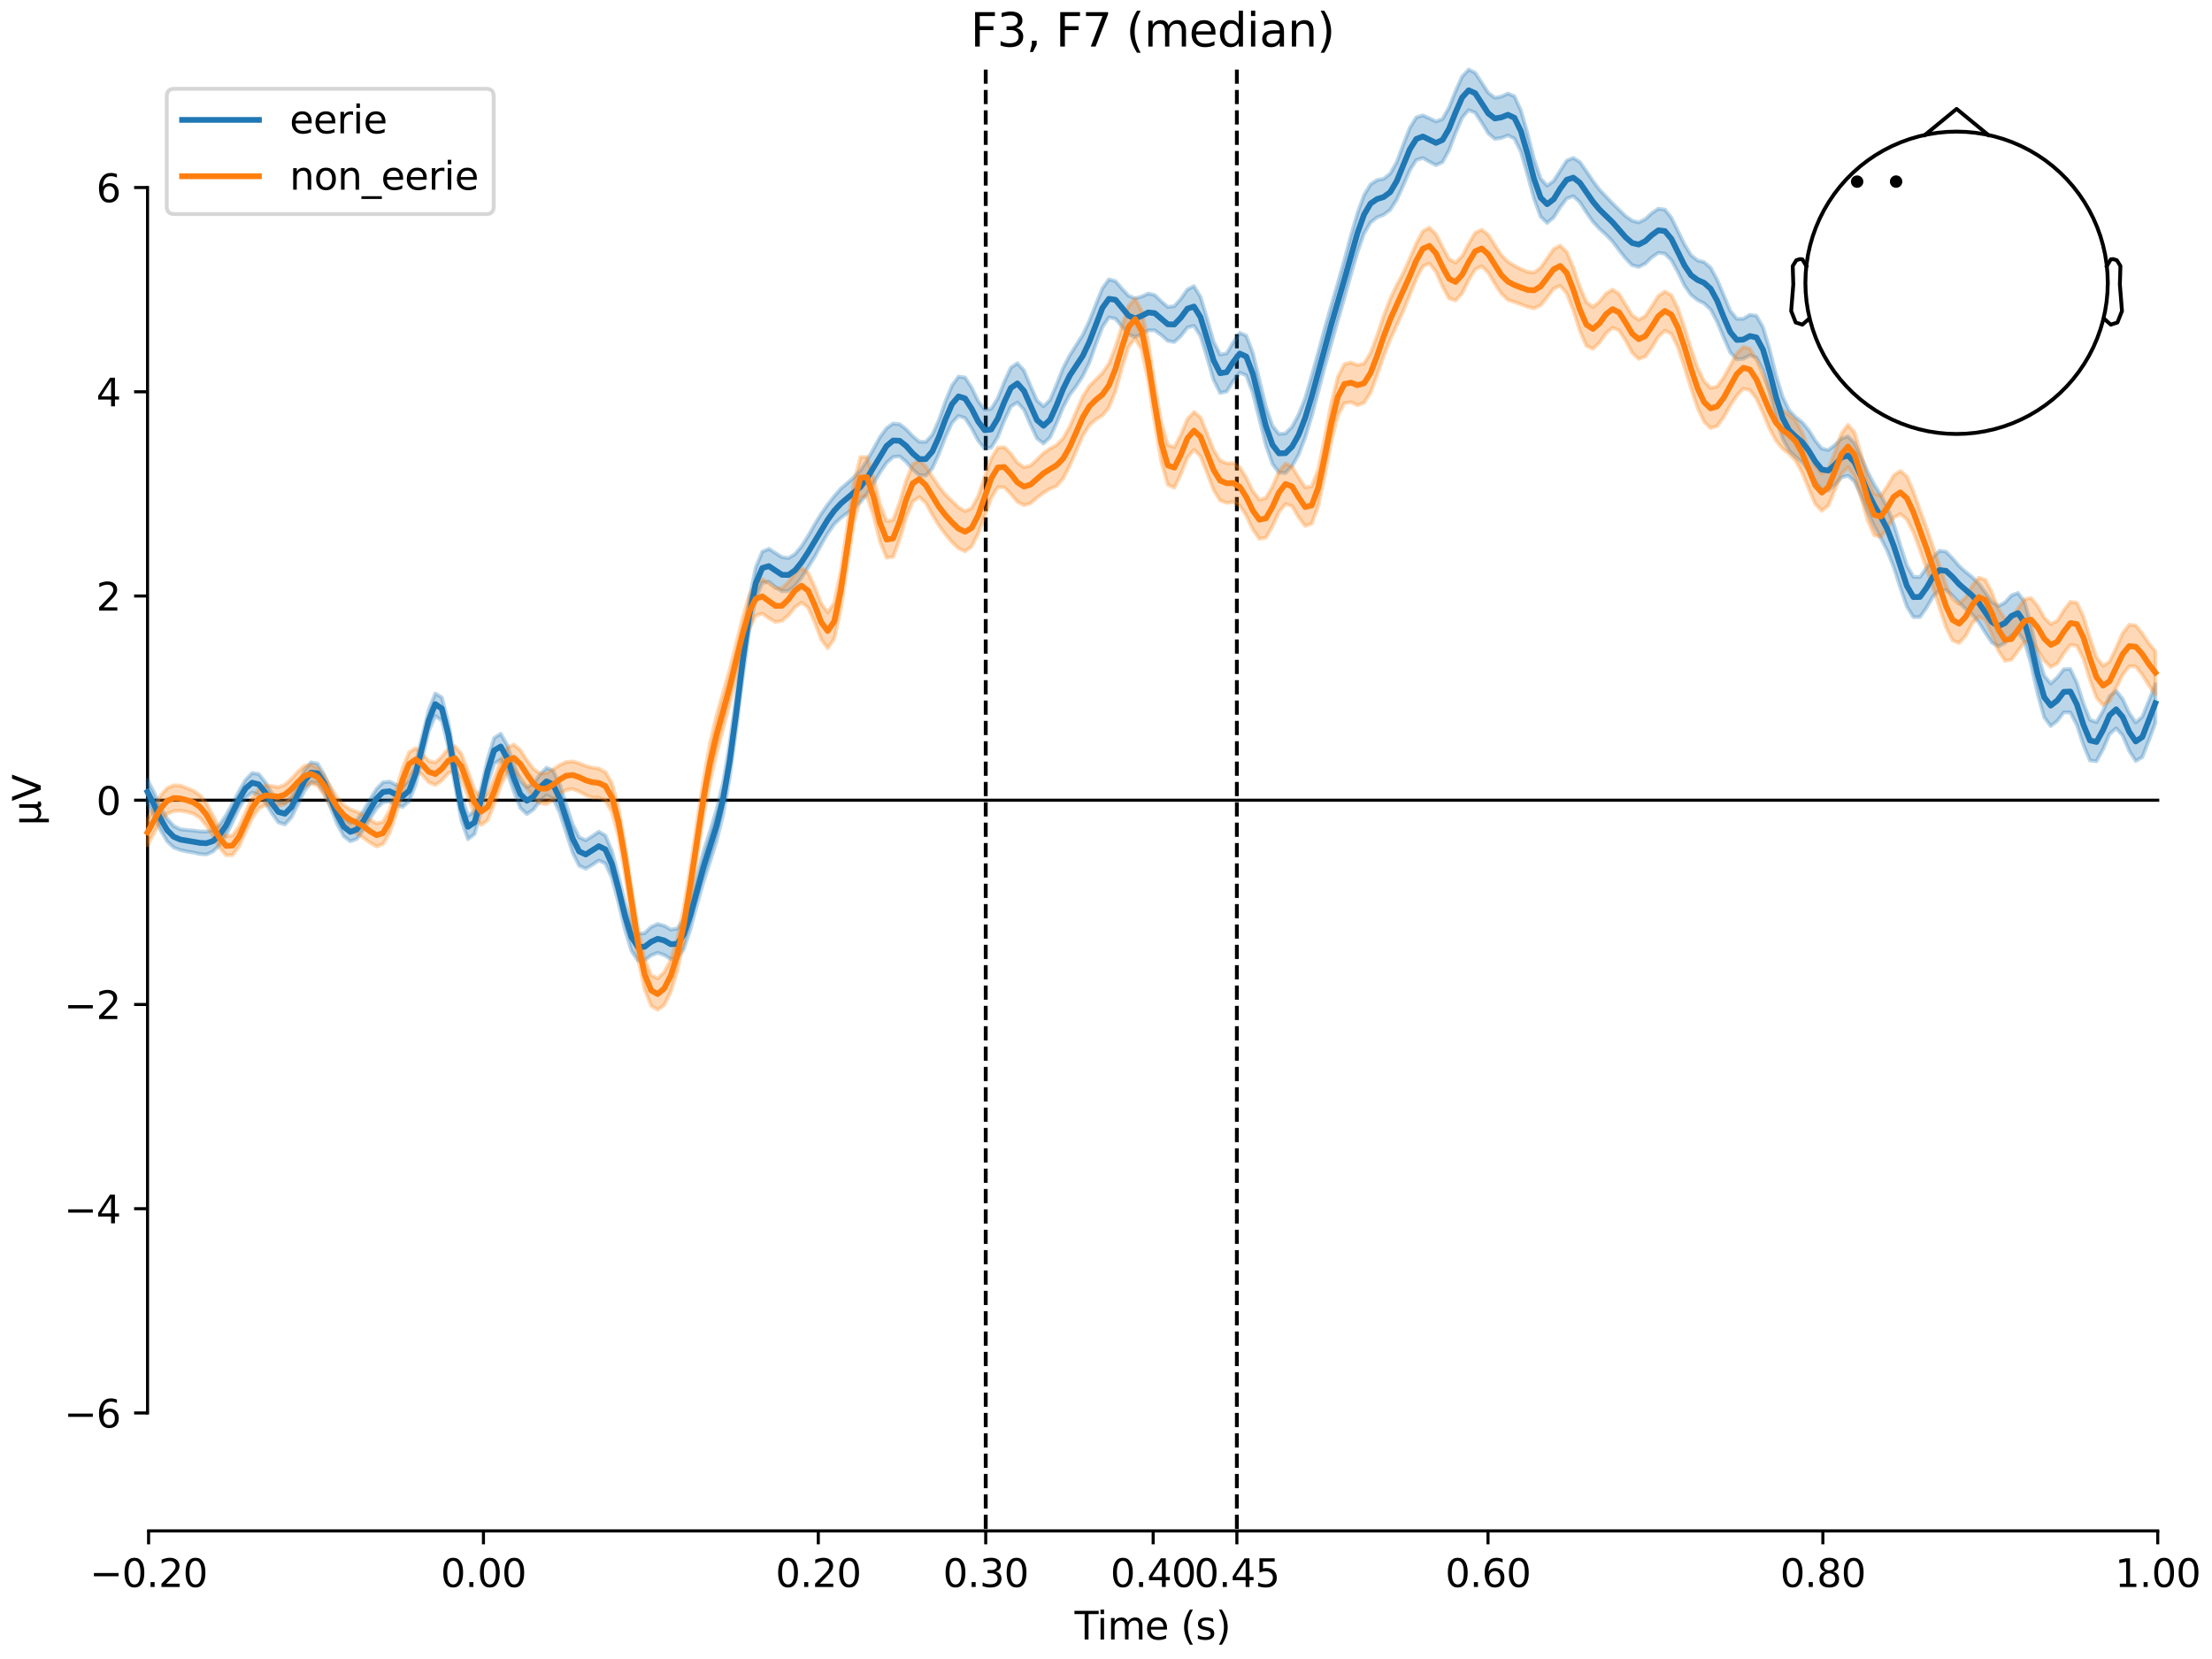 <?xml version="1.0" encoding="utf-8" standalone="no"?>
<!DOCTYPE svg PUBLIC "-//W3C//DTD SVG 1.1//EN"
  "http://www.w3.org/Graphics/SVG/1.1/DTD/svg11.dtd">
<svg xmlns:xlink="http://www.w3.org/1999/xlink" width="576pt" height="432pt" viewBox="0 0 576 432" xmlns="http://www.w3.org/2000/svg" version="1.1">
 <defs>
  <style type="text/css">*{stroke-linejoin: round; stroke-linecap: butt}</style>
 </defs>
 <g id="figure_1">
  <g id="patch_1">
   <path d="M 0 432 
L 576 432 
L 576 0 
L 0 0 
z
" style="fill: #ffffff"/>
  </g>
  <g id="axes_1">
   <g id="patch_2">
    <path d="M 38.421 398.644 
L 561.867 398.644 
L 561.867 18.118 
L 38.421 18.118 
L 38.421 398.644 
z
" style="fill: none; opacity: 0"/>
   </g>
   <g id="patch_3">
    <path d="M 38.421 367.932 
L 38.421 48.83 
" style="fill: none; stroke: #000000; stroke-width: 0.8; stroke-linejoin: miter; stroke-linecap: square"/>
   </g>
   <g id="LineCollection_1">
    <path d="M 256.682 18.118 
L 256.682 398.644 
" clip-path="url(#pdb878da758)" style="fill: none; stroke-dasharray: 3.7,1.6; stroke-dashoffset: 0; stroke: #000000"/>
    <path d="M 322.079 18.118 
L 322.079 398.644 
" clip-path="url(#pdb878da758)" style="fill: none; stroke-dasharray: 3.7,1.6; stroke-dashoffset: 0; stroke: #000000"/>
   </g>
   <g id="matplotlib.axis_1">
    <g id="xtick_1">
     <g id="line2d_1">
      <defs>
       <path id="m488c3c06a5" d="M 0 0 
L 0 3.5 
" style="stroke: #000000; stroke-width: 0.8"/>
      </defs>
      <g>
       <use xlink:href="#m488c3c06a5" x="38.693" y="398.644" style="stroke: #000000; stroke-width: 0.8"/>
      </g>
     </g>
     <g id="text_1">
      <!-- −0.20 -->
      <g transform="translate(23.37 413.242) scale(0.1 -0.1)">
       <defs>
        <path id="DejaVuSans-2212" d="M 678 2272 
L 4684 2272 
L 4684 1741 
L 678 1741 
L 678 2272 
z
" transform="scale(0.016)"/>
        <path id="DejaVuSans-30" d="M 2034 4250 
Q 1547 4250 1301 3770 
Q 1056 3291 1056 2328 
Q 1056 1369 1301 889 
Q 1547 409 2034 409 
Q 2525 409 2770 889 
Q 3016 1369 3016 2328 
Q 3016 3291 2770 3770 
Q 2525 4250 2034 4250 
z
M 2034 4750 
Q 2819 4750 3233 4129 
Q 3647 3509 3647 2328 
Q 3647 1150 3233 529 
Q 2819 -91 2034 -91 
Q 1250 -91 836 529 
Q 422 1150 422 2328 
Q 422 3509 836 4129 
Q 1250 4750 2034 4750 
z
" transform="scale(0.016)"/>
        <path id="DejaVuSans-2e" d="M 684 794 
L 1344 794 
L 1344 0 
L 684 0 
L 684 794 
z
" transform="scale(0.016)"/>
        <path id="DejaVuSans-32" d="M 1228 531 
L 3431 531 
L 3431 0 
L 469 0 
L 469 531 
Q 828 903 1448 1529 
Q 2069 2156 2228 2338 
Q 2531 2678 2651 2914 
Q 2772 3150 2772 3378 
Q 2772 3750 2511 3984 
Q 2250 4219 1831 4219 
Q 1534 4219 1204 4116 
Q 875 4013 500 3803 
L 500 4441 
Q 881 4594 1212 4672 
Q 1544 4750 1819 4750 
Q 2544 4750 2975 4387 
Q 3406 4025 3406 3419 
Q 3406 3131 3298 2873 
Q 3191 2616 2906 2266 
Q 2828 2175 2409 1742 
Q 1991 1309 1228 531 
z
" transform="scale(0.016)"/>
       </defs>
       <use xlink:href="#DejaVuSans-2212"/>
       <use xlink:href="#DejaVuSans-30" transform="translate(83.789 0)"/>
       <use xlink:href="#DejaVuSans-2e" transform="translate(147.412 0)"/>
       <use xlink:href="#DejaVuSans-32" transform="translate(179.199 0)"/>
       <use xlink:href="#DejaVuSans-30" transform="translate(242.822 0)"/>
      </g>
     </g>
    </g>
    <g id="xtick_2">
     <g id="line2d_2">
      <g>
       <use xlink:href="#m488c3c06a5" x="125.889" y="398.644" style="stroke: #000000; stroke-width: 0.8"/>
      </g>
     </g>
     <g id="text_2">
      <!-- 0.00 -->
      <g transform="translate(114.756 413.242) scale(0.1 -0.1)">
       <use xlink:href="#DejaVuSans-30"/>
       <use xlink:href="#DejaVuSans-2e" transform="translate(63.623 0)"/>
       <use xlink:href="#DejaVuSans-30" transform="translate(95.41 0)"/>
       <use xlink:href="#DejaVuSans-30" transform="translate(159.033 0)"/>
      </g>
     </g>
    </g>
    <g id="xtick_3">
     <g id="line2d_3">
      <g>
       <use xlink:href="#m488c3c06a5" x="213.084" y="398.644" style="stroke: #000000; stroke-width: 0.8"/>
      </g>
     </g>
     <g id="text_3">
      <!-- 0.20 -->
      <g transform="translate(201.952 413.242) scale(0.1 -0.1)">
       <use xlink:href="#DejaVuSans-30"/>
       <use xlink:href="#DejaVuSans-2e" transform="translate(63.623 0)"/>
       <use xlink:href="#DejaVuSans-32" transform="translate(95.41 0)"/>
       <use xlink:href="#DejaVuSans-30" transform="translate(159.033 0)"/>
      </g>
     </g>
    </g>
    <g id="xtick_4">
     <g id="line2d_4">
      <g>
       <use xlink:href="#m488c3c06a5" x="256.682" y="398.644" style="stroke: #000000; stroke-width: 0.8"/>
      </g>
     </g>
     <g id="text_4">
      <!-- 0.30 -->
      <g transform="translate(245.549 413.242) scale(0.1 -0.1)">
       <defs>
        <path id="DejaVuSans-33" d="M 2597 2516 
Q 3050 2419 3304 2112 
Q 3559 1806 3559 1356 
Q 3559 666 3084 287 
Q 2609 -91 1734 -91 
Q 1441 -91 1130 -33 
Q 819 25 488 141 
L 488 750 
Q 750 597 1062 519 
Q 1375 441 1716 441 
Q 2309 441 2620 675 
Q 2931 909 2931 1356 
Q 2931 1769 2642 2001 
Q 2353 2234 1838 2234 
L 1294 2234 
L 1294 2753 
L 1863 2753 
Q 2328 2753 2575 2939 
Q 2822 3125 2822 3475 
Q 2822 3834 2567 4026 
Q 2313 4219 1838 4219 
Q 1578 4219 1281 4162 
Q 984 4106 628 3988 
L 628 4550 
Q 988 4650 1302 4700 
Q 1616 4750 1894 4750 
Q 2613 4750 3031 4423 
Q 3450 4097 3450 3541 
Q 3450 3153 3228 2886 
Q 3006 2619 2597 2516 
z
" transform="scale(0.016)"/>
       </defs>
       <use xlink:href="#DejaVuSans-30"/>
       <use xlink:href="#DejaVuSans-2e" transform="translate(63.623 0)"/>
       <use xlink:href="#DejaVuSans-33" transform="translate(95.41 0)"/>
       <use xlink:href="#DejaVuSans-30" transform="translate(159.033 0)"/>
      </g>
     </g>
    </g>
    <g id="xtick_5">
     <g id="line2d_5">
      <g>
       <use xlink:href="#m488c3c06a5" x="300.28" y="398.644" style="stroke: #000000; stroke-width: 0.8"/>
      </g>
     </g>
     <g id="text_5">
      <!-- 0.40 -->
      <g transform="translate(289.147 413.242) scale(0.1 -0.1)">
       <defs>
        <path id="DejaVuSans-34" d="M 2419 4116 
L 825 1625 
L 2419 1625 
L 2419 4116 
z
M 2253 4666 
L 3047 4666 
L 3047 1625 
L 3713 1625 
L 3713 1100 
L 3047 1100 
L 3047 0 
L 2419 0 
L 2419 1100 
L 313 1100 
L 313 1709 
L 2253 4666 
z
" transform="scale(0.016)"/>
       </defs>
       <use xlink:href="#DejaVuSans-30"/>
       <use xlink:href="#DejaVuSans-2e" transform="translate(63.623 0)"/>
       <use xlink:href="#DejaVuSans-34" transform="translate(95.41 0)"/>
       <use xlink:href="#DejaVuSans-30" transform="translate(159.033 0)"/>
      </g>
     </g>
    </g>
    <g id="xtick_6">
     <g id="line2d_6">
      <g>
       <use xlink:href="#m488c3c06a5" x="322.079" y="398.644" style="stroke: #000000; stroke-width: 0.8"/>
      </g>
     </g>
     <g id="text_6">
      <!-- 0.45 -->
      <g transform="translate(310.946 413.242) scale(0.1 -0.1)">
       <defs>
        <path id="DejaVuSans-35" d="M 691 4666 
L 3169 4666 
L 3169 4134 
L 1269 4134 
L 1269 2991 
Q 1406 3038 1543 3061 
Q 1681 3084 1819 3084 
Q 2600 3084 3056 2656 
Q 3513 2228 3513 1497 
Q 3513 744 3044 326 
Q 2575 -91 1722 -91 
Q 1428 -91 1123 -41 
Q 819 9 494 109 
L 494 744 
Q 775 591 1075 516 
Q 1375 441 1709 441 
Q 2250 441 2565 725 
Q 2881 1009 2881 1497 
Q 2881 1984 2565 2268 
Q 2250 2553 1709 2553 
Q 1456 2553 1204 2497 
Q 953 2441 691 2322 
L 691 4666 
z
" transform="scale(0.016)"/>
       </defs>
       <use xlink:href="#DejaVuSans-30"/>
       <use xlink:href="#DejaVuSans-2e" transform="translate(63.623 0)"/>
       <use xlink:href="#DejaVuSans-34" transform="translate(95.41 0)"/>
       <use xlink:href="#DejaVuSans-35" transform="translate(159.033 0)"/>
      </g>
     </g>
    </g>
    <g id="xtick_7">
     <g id="line2d_7">
      <g>
       <use xlink:href="#m488c3c06a5" x="387.476" y="398.644" style="stroke: #000000; stroke-width: 0.8"/>
      </g>
     </g>
     <g id="text_7">
      <!-- 0.60 -->
      <g transform="translate(376.343 413.242) scale(0.1 -0.1)">
       <defs>
        <path id="DejaVuSans-36" d="M 2113 2584 
Q 1688 2584 1439 2293 
Q 1191 2003 1191 1497 
Q 1191 994 1439 701 
Q 1688 409 2113 409 
Q 2538 409 2786 701 
Q 3034 994 3034 1497 
Q 3034 2003 2786 2293 
Q 2538 2584 2113 2584 
z
M 3366 4563 
L 3366 3988 
Q 3128 4100 2886 4159 
Q 2644 4219 2406 4219 
Q 1781 4219 1451 3797 
Q 1122 3375 1075 2522 
Q 1259 2794 1537 2939 
Q 1816 3084 2150 3084 
Q 2853 3084 3261 2657 
Q 3669 2231 3669 1497 
Q 3669 778 3244 343 
Q 2819 -91 2113 -91 
Q 1303 -91 875 529 
Q 447 1150 447 2328 
Q 447 3434 972 4092 
Q 1497 4750 2381 4750 
Q 2619 4750 2861 4703 
Q 3103 4656 3366 4563 
z
" transform="scale(0.016)"/>
       </defs>
       <use xlink:href="#DejaVuSans-30"/>
       <use xlink:href="#DejaVuSans-2e" transform="translate(63.623 0)"/>
       <use xlink:href="#DejaVuSans-36" transform="translate(95.41 0)"/>
       <use xlink:href="#DejaVuSans-30" transform="translate(159.033 0)"/>
      </g>
     </g>
    </g>
    <g id="xtick_8">
     <g id="line2d_8">
      <g>
       <use xlink:href="#m488c3c06a5" x="474.671" y="398.644" style="stroke: #000000; stroke-width: 0.8"/>
      </g>
     </g>
     <g id="text_8">
      <!-- 0.80 -->
      <g transform="translate(463.538 413.242) scale(0.1 -0.1)">
       <defs>
        <path id="DejaVuSans-38" d="M 2034 2216 
Q 1584 2216 1326 1975 
Q 1069 1734 1069 1313 
Q 1069 891 1326 650 
Q 1584 409 2034 409 
Q 2484 409 2743 651 
Q 3003 894 3003 1313 
Q 3003 1734 2745 1975 
Q 2488 2216 2034 2216 
z
M 1403 2484 
Q 997 2584 770 2862 
Q 544 3141 544 3541 
Q 544 4100 942 4425 
Q 1341 4750 2034 4750 
Q 2731 4750 3128 4425 
Q 3525 4100 3525 3541 
Q 3525 3141 3298 2862 
Q 3072 2584 2669 2484 
Q 3125 2378 3379 2068 
Q 3634 1759 3634 1313 
Q 3634 634 3220 271 
Q 2806 -91 2034 -91 
Q 1263 -91 848 271 
Q 434 634 434 1313 
Q 434 1759 690 2068 
Q 947 2378 1403 2484 
z
M 1172 3481 
Q 1172 3119 1398 2916 
Q 1625 2713 2034 2713 
Q 2441 2713 2670 2916 
Q 2900 3119 2900 3481 
Q 2900 3844 2670 4047 
Q 2441 4250 2034 4250 
Q 1625 4250 1398 4047 
Q 1172 3844 1172 3481 
z
" transform="scale(0.016)"/>
       </defs>
       <use xlink:href="#DejaVuSans-30"/>
       <use xlink:href="#DejaVuSans-2e" transform="translate(63.623 0)"/>
       <use xlink:href="#DejaVuSans-38" transform="translate(95.41 0)"/>
       <use xlink:href="#DejaVuSans-30" transform="translate(159.033 0)"/>
      </g>
     </g>
    </g>
    <g id="xtick_9">
     <g id="line2d_9">
      <g>
       <use xlink:href="#m488c3c06a5" x="561.867" y="398.644" style="stroke: #000000; stroke-width: 0.8"/>
      </g>
     </g>
     <g id="text_9">
      <!-- 1.00 -->
      <g transform="translate(550.734 413.242) scale(0.1 -0.1)">
       <defs>
        <path id="DejaVuSans-31" d="M 794 531 
L 1825 531 
L 1825 4091 
L 703 3866 
L 703 4441 
L 1819 4666 
L 2450 4666 
L 2450 531 
L 3481 531 
L 3481 0 
L 794 0 
L 794 531 
z
" transform="scale(0.016)"/>
       </defs>
       <use xlink:href="#DejaVuSans-31"/>
       <use xlink:href="#DejaVuSans-2e" transform="translate(63.623 0)"/>
       <use xlink:href="#DejaVuSans-30" transform="translate(95.41 0)"/>
       <use xlink:href="#DejaVuSans-30" transform="translate(159.033 0)"/>
      </g>
     </g>
    </g>
    <g id="text_10">
     <!-- Time (s) -->
     <g transform="translate(279.815 426.92) scale(0.1 -0.1)">
      <defs>
       <path id="DejaVuSans-54" d="M -19 4666 
L 3928 4666 
L 3928 4134 
L 2272 4134 
L 2272 0 
L 1638 0 
L 1638 4134 
L -19 4134 
L -19 4666 
z
" transform="scale(0.016)"/>
       <path id="DejaVuSans-69" d="M 603 3500 
L 1178 3500 
L 1178 0 
L 603 0 
L 603 3500 
z
M 603 4863 
L 1178 4863 
L 1178 4134 
L 603 4134 
L 603 4863 
z
" transform="scale(0.016)"/>
       <path id="DejaVuSans-6d" d="M 3328 2828 
Q 3544 3216 3844 3400 
Q 4144 3584 4550 3584 
Q 5097 3584 5394 3201 
Q 5691 2819 5691 2113 
L 5691 0 
L 5113 0 
L 5113 2094 
Q 5113 2597 4934 2840 
Q 4756 3084 4391 3084 
Q 3944 3084 3684 2787 
Q 3425 2491 3425 1978 
L 3425 0 
L 2847 0 
L 2847 2094 
Q 2847 2600 2669 2842 
Q 2491 3084 2119 3084 
Q 1678 3084 1418 2786 
Q 1159 2488 1159 1978 
L 1159 0 
L 581 0 
L 581 3500 
L 1159 3500 
L 1159 2956 
Q 1356 3278 1631 3431 
Q 1906 3584 2284 3584 
Q 2666 3584 2933 3390 
Q 3200 3197 3328 2828 
z
" transform="scale(0.016)"/>
       <path id="DejaVuSans-65" d="M 3597 1894 
L 3597 1613 
L 953 1613 
Q 991 1019 1311 708 
Q 1631 397 2203 397 
Q 2534 397 2845 478 
Q 3156 559 3463 722 
L 3463 178 
Q 3153 47 2828 -22 
Q 2503 -91 2169 -91 
Q 1331 -91 842 396 
Q 353 884 353 1716 
Q 353 2575 817 3079 
Q 1281 3584 2069 3584 
Q 2775 3584 3186 3129 
Q 3597 2675 3597 1894 
z
M 3022 2063 
Q 3016 2534 2758 2815 
Q 2500 3097 2075 3097 
Q 1594 3097 1305 2825 
Q 1016 2553 972 2059 
L 3022 2063 
z
" transform="scale(0.016)"/>
       <path id="DejaVuSans-20" transform="scale(0.016)"/>
       <path id="DejaVuSans-28" d="M 1984 4856 
Q 1566 4138 1362 3434 
Q 1159 2731 1159 2009 
Q 1159 1288 1364 580 
Q 1569 -128 1984 -844 
L 1484 -844 
Q 1016 -109 783 600 
Q 550 1309 550 2009 
Q 550 2706 781 3412 
Q 1013 4119 1484 4856 
L 1984 4856 
z
" transform="scale(0.016)"/>
       <path id="DejaVuSans-73" d="M 2834 3397 
L 2834 2853 
Q 2591 2978 2328 3040 
Q 2066 3103 1784 3103 
Q 1356 3103 1142 2972 
Q 928 2841 928 2578 
Q 928 2378 1081 2264 
Q 1234 2150 1697 2047 
L 1894 2003 
Q 2506 1872 2764 1633 
Q 3022 1394 3022 966 
Q 3022 478 2636 193 
Q 2250 -91 1575 -91 
Q 1294 -91 989 -36 
Q 684 19 347 128 
L 347 722 
Q 666 556 975 473 
Q 1284 391 1588 391 
Q 1994 391 2212 530 
Q 2431 669 2431 922 
Q 2431 1156 2273 1281 
Q 2116 1406 1581 1522 
L 1381 1569 
Q 847 1681 609 1914 
Q 372 2147 372 2553 
Q 372 3047 722 3315 
Q 1072 3584 1716 3584 
Q 2034 3584 2315 3537 
Q 2597 3491 2834 3397 
z
" transform="scale(0.016)"/>
       <path id="DejaVuSans-29" d="M 513 4856 
L 1013 4856 
Q 1481 4119 1714 3412 
Q 1947 2706 1947 2009 
Q 1947 1309 1714 600 
Q 1481 -109 1013 -844 
L 513 -844 
Q 928 -128 1133 580 
Q 1338 1288 1338 2009 
Q 1338 2731 1133 3434 
Q 928 4138 513 4856 
z
" transform="scale(0.016)"/>
      </defs>
      <use xlink:href="#DejaVuSans-54"/>
      <use xlink:href="#DejaVuSans-69" transform="translate(57.959 0)"/>
      <use xlink:href="#DejaVuSans-6d" transform="translate(85.742 0)"/>
      <use xlink:href="#DejaVuSans-65" transform="translate(183.154 0)"/>
      <use xlink:href="#DejaVuSans-20" transform="translate(244.678 0)"/>
      <use xlink:href="#DejaVuSans-28" transform="translate(276.465 0)"/>
      <use xlink:href="#DejaVuSans-73" transform="translate(315.479 0)"/>
      <use xlink:href="#DejaVuSans-29" transform="translate(367.578 0)"/>
     </g>
    </g>
   </g>
   <g id="matplotlib.axis_2">
    <g id="ytick_1">
     <g id="line2d_10">
      <defs>
       <path id="meb2514e1cb" d="M 0 0 
L -3.5 0 
" style="stroke: #000000; stroke-width: 0.8"/>
      </defs>
      <g>
       <use xlink:href="#meb2514e1cb" x="38.421" y="367.932" style="stroke: #000000; stroke-width: 0.8"/>
      </g>
     </g>
     <g id="text_11">
      <!-- −6 -->
      <g transform="translate(16.678 371.731) scale(0.1 -0.1)">
       <use xlink:href="#DejaVuSans-2212"/>
       <use xlink:href="#DejaVuSans-36" transform="translate(83.789 0)"/>
      </g>
     </g>
    </g>
    <g id="ytick_2">
     <g id="line2d_11">
      <g>
       <use xlink:href="#meb2514e1cb" x="38.421" y="314.748" style="stroke: #000000; stroke-width: 0.8"/>
      </g>
     </g>
     <g id="text_12">
      <!-- −4 -->
      <g transform="translate(16.678 318.548) scale(0.1 -0.1)">
       <use xlink:href="#DejaVuSans-2212"/>
       <use xlink:href="#DejaVuSans-34" transform="translate(83.789 0)"/>
      </g>
     </g>
    </g>
    <g id="ytick_3">
     <g id="line2d_12">
      <g>
       <use xlink:href="#meb2514e1cb" x="38.421" y="261.565" style="stroke: #000000; stroke-width: 0.8"/>
      </g>
     </g>
     <g id="text_13">
      <!-- −2 -->
      <g transform="translate(16.678 265.364) scale(0.1 -0.1)">
       <use xlink:href="#DejaVuSans-2212"/>
       <use xlink:href="#DejaVuSans-32" transform="translate(83.789 0)"/>
      </g>
     </g>
    </g>
    <g id="ytick_4">
     <g id="line2d_13">
      <g>
       <use xlink:href="#meb2514e1cb" x="38.421" y="208.381" style="stroke: #000000; stroke-width: 0.8"/>
      </g>
     </g>
     <g id="text_14">
      <!-- 0 -->
      <g transform="translate(25.058 212.18) scale(0.1 -0.1)">
       <use xlink:href="#DejaVuSans-30"/>
      </g>
     </g>
    </g>
    <g id="ytick_5">
     <g id="line2d_14">
      <g>
       <use xlink:href="#meb2514e1cb" x="38.421" y="155.197" style="stroke: #000000; stroke-width: 0.8"/>
      </g>
     </g>
     <g id="text_15">
      <!-- 2 -->
      <g transform="translate(25.058 158.996) scale(0.1 -0.1)">
       <use xlink:href="#DejaVuSans-32"/>
      </g>
     </g>
    </g>
    <g id="ytick_6">
     <g id="line2d_15">
      <g>
       <use xlink:href="#meb2514e1cb" x="38.421" y="102.014" style="stroke: #000000; stroke-width: 0.8"/>
      </g>
     </g>
     <g id="text_16">
      <!-- 4 -->
      <g transform="translate(25.058 105.813) scale(0.1 -0.1)">
       <use xlink:href="#DejaVuSans-34"/>
      </g>
     </g>
    </g>
    <g id="ytick_7">
     <g id="line2d_16">
      <g>
       <use xlink:href="#meb2514e1cb" x="38.421" y="48.83" style="stroke: #000000; stroke-width: 0.8"/>
      </g>
     </g>
     <g id="text_17">
      <!-- 6 -->
      <g transform="translate(25.058 52.629) scale(0.1 -0.1)">
       <use xlink:href="#DejaVuSans-36"/>
      </g>
     </g>
    </g>
    <g id="text_18">
     <!-- µV -->
     <g transform="translate(10.599 214.982) rotate(-90) scale(0.1 -0.1)">
      <defs>
       <path id="DejaVuSans-b5" d="M 544 -1331 
L 544 3500 
L 1119 3500 
L 1119 1325 
Q 1119 872 1334 640 
Q 1550 409 1972 409 
Q 2434 409 2667 671 
Q 2900 934 2900 1459 
L 2900 3500 
L 3475 3500 
L 3475 806 
Q 3475 619 3529 530 
Q 3584 441 3700 441 
Q 3728 441 3778 458 
Q 3828 475 3916 513 
L 3916 50 
Q 3788 -22 3673 -56 
Q 3559 -91 3450 -91 
Q 3234 -91 3106 31 
Q 2978 153 2931 403 
Q 2775 156 2548 32 
Q 2322 -91 2016 -91 
Q 1697 -91 1473 31 
Q 1250 153 1119 397 
L 1119 -1331 
L 544 -1331 
z
" transform="scale(0.016)"/>
       <path id="DejaVuSans-56" d="M 1831 0 
L 50 4666 
L 709 4666 
L 2188 738 
L 3669 4666 
L 4325 4666 
L 2547 0 
L 1831 0 
z
" transform="scale(0.016)"/>
      </defs>
      <use xlink:href="#DejaVuSans-b5"/>
      <use xlink:href="#DejaVuSans-56" transform="translate(63.623 0)"/>
     </g>
    </g>
   </g>
   <g id="patch_4">
    <path d="M 38.693 398.644 
L 561.867 398.644 
" style="fill: none; stroke: #000000; stroke-width: 0.8; stroke-linejoin: miter; stroke-linecap: square"/>
   </g>
   <g id="patch_5">
    <path d="M 38.421 208.381 
L 561.867 208.381 
" style="fill: none; stroke: #000000; stroke-width: 0.8; stroke-linejoin: miter; stroke-linecap: square"/>
   </g>
   <g id="text_19">
    <!-- F3, F7 (median) -->
    <g transform="translate(252.713 12.118) scale(0.12 -0.12)">
     <defs>
      <path id="DejaVuSans-46" d="M 628 4666 
L 3309 4666 
L 3309 4134 
L 1259 4134 
L 1259 2759 
L 3109 2759 
L 3109 2228 
L 1259 2228 
L 1259 0 
L 628 0 
L 628 4666 
z
" transform="scale(0.016)"/>
      <path id="DejaVuSans-2c" d="M 750 794 
L 1409 794 
L 1409 256 
L 897 -744 
L 494 -744 
L 750 256 
L 750 794 
z
" transform="scale(0.016)"/>
      <path id="DejaVuSans-37" d="M 525 4666 
L 3525 4666 
L 3525 4397 
L 1831 0 
L 1172 0 
L 2766 4134 
L 525 4134 
L 525 4666 
z
" transform="scale(0.016)"/>
      <path id="DejaVuSans-64" d="M 2906 2969 
L 2906 4863 
L 3481 4863 
L 3481 0 
L 2906 0 
L 2906 525 
Q 2725 213 2448 61 
Q 2172 -91 1784 -91 
Q 1150 -91 751 415 
Q 353 922 353 1747 
Q 353 2572 751 3078 
Q 1150 3584 1784 3584 
Q 2172 3584 2448 3432 
Q 2725 3281 2906 2969 
z
M 947 1747 
Q 947 1113 1208 752 
Q 1469 391 1925 391 
Q 2381 391 2643 752 
Q 2906 1113 2906 1747 
Q 2906 2381 2643 2742 
Q 2381 3103 1925 3103 
Q 1469 3103 1208 2742 
Q 947 2381 947 1747 
z
" transform="scale(0.016)"/>
      <path id="DejaVuSans-61" d="M 2194 1759 
Q 1497 1759 1228 1600 
Q 959 1441 959 1056 
Q 959 750 1161 570 
Q 1363 391 1709 391 
Q 2188 391 2477 730 
Q 2766 1069 2766 1631 
L 2766 1759 
L 2194 1759 
z
M 3341 1997 
L 3341 0 
L 2766 0 
L 2766 531 
Q 2569 213 2275 61 
Q 1981 -91 1556 -91 
Q 1019 -91 701 211 
Q 384 513 384 1019 
Q 384 1609 779 1909 
Q 1175 2209 1959 2209 
L 2766 2209 
L 2766 2266 
Q 2766 2663 2505 2880 
Q 2244 3097 1772 3097 
Q 1472 3097 1187 3025 
Q 903 2953 641 2809 
L 641 3341 
Q 956 3463 1253 3523 
Q 1550 3584 1831 3584 
Q 2591 3584 2966 3190 
Q 3341 2797 3341 1997 
z
" transform="scale(0.016)"/>
      <path id="DejaVuSans-6e" d="M 3513 2113 
L 3513 0 
L 2938 0 
L 2938 2094 
Q 2938 2591 2744 2837 
Q 2550 3084 2163 3084 
Q 1697 3084 1428 2787 
Q 1159 2491 1159 1978 
L 1159 0 
L 581 0 
L 581 3500 
L 1159 3500 
L 1159 2956 
Q 1366 3272 1645 3428 
Q 1925 3584 2291 3584 
Q 2894 3584 3203 3211 
Q 3513 2838 3513 2113 
z
" transform="scale(0.016)"/>
     </defs>
     <use xlink:href="#DejaVuSans-46"/>
     <use xlink:href="#DejaVuSans-33" transform="translate(57.52 0)"/>
     <use xlink:href="#DejaVuSans-2c" transform="translate(121.143 0)"/>
     <use xlink:href="#DejaVuSans-20" transform="translate(152.93 0)"/>
     <use xlink:href="#DejaVuSans-46" transform="translate(184.717 0)"/>
     <use xlink:href="#DejaVuSans-37" transform="translate(242.236 0)"/>
     <use xlink:href="#DejaVuSans-20" transform="translate(305.859 0)"/>
     <use xlink:href="#DejaVuSans-28" transform="translate(337.646 0)"/>
     <use xlink:href="#DejaVuSans-6d" transform="translate(376.66 0)"/>
     <use xlink:href="#DejaVuSans-65" transform="translate(474.072 0)"/>
     <use xlink:href="#DejaVuSans-64" transform="translate(535.596 0)"/>
     <use xlink:href="#DejaVuSans-69" transform="translate(599.072 0)"/>
     <use xlink:href="#DejaVuSans-61" transform="translate(626.855 0)"/>
     <use xlink:href="#DejaVuSans-6e" transform="translate(688.135 0)"/>
     <use xlink:href="#DejaVuSans-29" transform="translate(751.514 0)"/>
    </g>
   </g>
   <g id="legend_1">
    <g id="patch_6">
     <path d="M 45.421 55.753 
L 126.563 55.753 
Q 128.563 55.753 128.563 53.753 
L 128.563 25.118 
Q 128.563 23.118 126.563 23.118 
L 45.421 23.118 
Q 43.421 23.118 43.421 25.118 
L 43.421 53.753 
Q 43.421 55.753 45.421 55.753 
z
" style="fill: #ffffff; opacity: 0.8; stroke: #cccccc; stroke-linejoin: miter"/>
    </g>
    <g id="line2d_17">
     <path d="M 47.421 31.217 
L 57.421 31.217 
L 67.421 31.217 
" style="fill: none; stroke: #1f77b4; stroke-width: 1.5; stroke-linecap: square"/>
    </g>
    <g id="text_20">
     <!-- eerie -->
     <g transform="translate(75.421 34.717) scale(0.1 -0.1)">
      <defs>
       <path id="DejaVuSans-72" d="M 2631 2963 
Q 2534 3019 2420 3045 
Q 2306 3072 2169 3072 
Q 1681 3072 1420 2755 
Q 1159 2438 1159 1844 
L 1159 0 
L 581 0 
L 581 3500 
L 1159 3500 
L 1159 2956 
Q 1341 3275 1631 3429 
Q 1922 3584 2338 3584 
Q 2397 3584 2469 3576 
Q 2541 3569 2628 3553 
L 2631 2963 
z
" transform="scale(0.016)"/>
      </defs>
      <use xlink:href="#DejaVuSans-65"/>
      <use xlink:href="#DejaVuSans-65" transform="translate(61.523 0)"/>
      <use xlink:href="#DejaVuSans-72" transform="translate(123.047 0)"/>
      <use xlink:href="#DejaVuSans-69" transform="translate(164.16 0)"/>
      <use xlink:href="#DejaVuSans-65" transform="translate(191.943 0)"/>
     </g>
    </g>
    <g id="line2d_18">
     <path d="M 47.421 45.895 
L 57.421 45.895 
L 67.421 45.895 
" style="fill: none; stroke: #ff7f0e; stroke-width: 1.5; stroke-linecap: square"/>
    </g>
    <g id="text_21">
     <!-- non_eerie -->
     <g transform="translate(75.421 49.395) scale(0.1 -0.1)">
      <defs>
       <path id="DejaVuSans-6f" d="M 1959 3097 
Q 1497 3097 1228 2736 
Q 959 2375 959 1747 
Q 959 1119 1226 758 
Q 1494 397 1959 397 
Q 2419 397 2687 759 
Q 2956 1122 2956 1747 
Q 2956 2369 2687 2733 
Q 2419 3097 1959 3097 
z
M 1959 3584 
Q 2709 3584 3137 3096 
Q 3566 2609 3566 1747 
Q 3566 888 3137 398 
Q 2709 -91 1959 -91 
Q 1206 -91 779 398 
Q 353 888 353 1747 
Q 353 2609 779 3096 
Q 1206 3584 1959 3584 
z
" transform="scale(0.016)"/>
       <path id="DejaVuSans-5f" d="M 3263 -1063 
L 3263 -1509 
L -63 -1509 
L -63 -1063 
L 3263 -1063 
z
" transform="scale(0.016)"/>
      </defs>
      <use xlink:href="#DejaVuSans-6e"/>
      <use xlink:href="#DejaVuSans-6f" transform="translate(63.379 0)"/>
      <use xlink:href="#DejaVuSans-6e" transform="translate(124.561 0)"/>
      <use xlink:href="#DejaVuSans-5f" transform="translate(187.939 0)"/>
      <use xlink:href="#DejaVuSans-65" transform="translate(237.939 0)"/>
      <use xlink:href="#DejaVuSans-65" transform="translate(299.463 0)"/>
      <use xlink:href="#DejaVuSans-72" transform="translate(360.986 0)"/>
      <use xlink:href="#DejaVuSans-69" transform="translate(402.1 0)"/>
      <use xlink:href="#DejaVuSans-65" transform="translate(429.883 0)"/>
     </g>
    </g>
   </g>
   <g id="FillBetweenPolyCollection_1">
    <defs>
     <path id="md0b0df1dff" d="M 38.421 -228.947 
L 38.421 -222.866 
L 40.124 -219.417 
L 41.827 -215.811 
L 43.53 -212.903 
L 45.233 -211.303 
L 46.936 -210.658 
L 48.639 -210.277 
L 50.342 -210.018 
L 52.045 -209.623 
L 53.748 -209.501 
L 55.451 -210.268 
L 57.154 -211.906 
L 58.857 -214.508 
L 60.56 -217.896 
L 62.263 -221.552 
L 63.966 -224.3 
L 65.669 -225.613 
L 67.372 -225.045 
L 69.075 -223.031 
L 70.778 -220.241 
L 72.481 -217.856 
L 74.184 -217.315 
L 75.887 -219.162 
L 77.59 -222.53 
L 79.294 -226.127 
L 80.997 -228.277 
L 82.7 -228.122 
L 84.403 -225.661 
L 86.106 -221.647 
L 87.809 -217.408 
L 89.512 -214.241 
L 91.215 -212.933 
L 92.918 -213.538 
L 94.621 -215.866 
L 96.324 -218.811 
L 98.027 -221.458 
L 99.73 -223.086 
L 101.433 -223.303 
L 103.136 -222.418 
L 104.839 -221.863 
L 106.542 -223.369 
L 108.245 -227.718 
L 109.948 -234.64 
L 111.651 -241.649 
L 113.354 -245.568 
L 115.057 -244.354 
L 116.76 -237.445 
L 118.463 -227.543 
L 120.166 -218.311 
L 121.87 -213.481 
L 123.573 -214.803 
L 125.276 -220.704 
L 126.979 -227.938 
L 128.682 -233.174 
L 130.385 -234.173 
L 132.088 -230.895 
L 133.791 -225.915 
L 135.494 -221.608 
L 137.197 -220.014 
L 138.9 -221.181 
L 140.603 -223.449 
L 142.306 -224.879 
L 144.009 -224.059 
L 145.712 -220.478 
L 147.415 -215.196 
L 149.118 -209.942 
L 150.821 -206.556 
L 152.524 -205.801 
L 154.227 -206.789 
L 155.93 -207.938 
L 157.633 -207.157 
L 159.336 -203.381 
L 161.039 -196.97 
L 162.742 -189.899 
L 164.446 -184.361 
L 166.149 -181.832 
L 167.852 -181.945 
L 169.555 -183.224 
L 171.258 -183.897 
L 172.961 -183.317 
L 174.664 -182.248 
L 176.367 -182.43 
L 178.07 -184.892 
L 179.773 -189.972 
L 181.476 -196.326 
L 183.179 -202.28 
L 184.882 -207.532 
L 186.585 -212.912 
L 188.288 -219.757 
L 189.991 -229.477 
L 191.694 -241.967 
L 193.397 -255.623 
L 195.1 -267.756 
L 196.803 -276.228 
L 198.506 -280.161 
L 200.209 -280.517 
L 201.912 -279.134 
L 203.615 -278.04 
L 205.318 -278.105 
L 207.022 -279.453 
L 208.725 -281.566 
L 210.428 -284.254 
L 212.131 -286.983 
L 213.834 -290.15 
L 215.537 -293.084 
L 217.24 -295.512 
L 218.943 -297.137 
L 220.646 -298.417 
L 222.349 -299.667 
L 224.052 -301.25 
L 225.755 -303.362 
L 227.458 -306.074 
L 229.161 -308.97 
L 230.864 -311.484 
L 232.567 -313.005 
L 234.27 -313.185 
L 235.973 -311.729 
L 237.676 -309.713 
L 239.379 -308.247 
L 241.082 -308.149 
L 242.785 -310.035 
L 244.488 -313.776 
L 246.191 -318.199 
L 247.894 -321.889 
L 249.598 -323.716 
L 251.301 -323.134 
L 253.004 -320.49 
L 254.707 -317.264 
L 256.41 -315.17 
L 258.113 -315.443 
L 259.816 -318.185 
L 261.519 -322.454 
L 263.222 -326.148 
L 264.925 -327.193 
L 266.628 -325.317 
L 268.331 -321.43 
L 270.034 -317.828 
L 271.737 -316.521 
L 273.44 -318.122 
L 275.143 -321.831 
L 276.846 -325.946 
L 278.549 -329.182 
L 280.252 -331.451 
L 281.955 -334.052 
L 283.658 -337.554 
L 285.361 -342.345 
L 287.064 -346.799 
L 288.767 -349.354 
L 290.47 -349.016 
L 292.174 -346.917 
L 293.877 -344.877 
L 295.58 -344.273 
L 297.283 -344.866 
L 298.986 -345.988 
L 300.689 -345.991 
L 302.392 -344.744 
L 304.095 -343.235 
L 305.798 -342.946 
L 307.501 -344.521 
L 309.204 -346.704 
L 310.907 -347.147 
L 312.61 -344.496 
L 314.313 -338.915 
L 316.016 -333.088 
L 317.719 -329.679 
L 319.422 -330.054 
L 321.125 -332.737 
L 322.828 -334.964 
L 324.531 -334.25 
L 326.234 -329.651 
L 327.937 -322.875 
L 329.64 -316.082 
L 331.343 -311.193 
L 333.046 -308.906 
L 334.75 -308.835 
L 336.453 -310.63 
L 338.156 -313.618 
L 339.859 -318.03 
L 341.562 -323.601 
L 343.265 -329.941 
L 344.968 -336.465 
L 346.671 -342.517 
L 348.374 -348.497 
L 350.077 -354.422 
L 351.78 -360.466 
L 353.483 -366.287 
L 355.186 -371.173 
L 356.889 -374.07 
L 358.592 -375.395 
L 360.295 -376.077 
L 361.998 -377.35 
L 363.701 -379.975 
L 365.404 -383.681 
L 367.107 -387.666 
L 368.81 -390.332 
L 370.513 -390.866 
L 372.216 -389.871 
L 373.919 -388.997 
L 375.622 -389.77 
L 377.326 -392.882 
L 379.029 -397.331 
L 380.732 -401.337 
L 382.435 -403.314 
L 384.138 -402.67 
L 385.841 -400.059 
L 387.544 -397.281 
L 389.247 -395.822 
L 390.95 -396.074 
L 392.653 -396.744 
L 394.356 -395.903 
L 396.059 -392.439 
L 397.762 -386.465 
L 399.465 -380.247 
L 401.168 -375.604 
L 402.871 -373.936 
L 404.574 -375.395 
L 406.277 -378.061 
L 407.98 -380.295 
L 409.683 -380.932 
L 411.386 -379.352 
L 413.089 -376.708 
L 414.792 -374.265 
L 416.495 -372.427 
L 418.198 -370.904 
L 419.902 -369.104 
L 421.605 -366.857 
L 423.308 -364.706 
L 425.011 -362.937 
L 426.714 -362.499 
L 428.417 -363.34 
L 430.12 -364.997 
L 431.823 -366.168 
L 433.526 -365.968 
L 435.229 -364.232 
L 436.932 -361.139 
L 438.635 -357.634 
L 440.338 -355.209 
L 442.041 -353.863 
L 443.744 -353.013 
L 445.447 -351.401 
L 447.15 -348.163 
L 448.853 -344.089 
L 450.556 -340.23 
L 452.259 -338.403 
L 453.962 -338.581 
L 455.665 -339.468 
L 457.368 -338.859 
L 459.071 -335.644 
L 460.774 -329.862 
L 462.478 -323.112 
L 464.181 -317.778 
L 465.884 -314.646 
L 467.587 -313.009 
L 469.29 -311.563 
L 470.993 -309.43 
L 472.696 -306.613 
L 474.399 -304.341 
L 476.102 -304.216 
L 477.805 -305.742 
L 479.508 -307.664 
L 481.211 -308.137 
L 482.914 -306.609 
L 484.617 -302.971 
L 486.32 -298.719 
L 488.023 -295 
L 489.726 -291.93 
L 491.429 -288.566 
L 493.132 -284.277 
L 494.835 -278.998 
L 496.538 -274.079 
L 498.241 -271.314 
L 499.944 -271.318 
L 501.647 -273.713 
L 503.35 -276.647 
L 505.054 -278.341 
L 506.757 -278.307 
L 508.46 -276.884 
L 510.163 -275.067 
L 511.866 -273.393 
L 513.569 -271.992 
L 515.272 -269.951 
L 516.975 -267.237 
L 518.678 -264.665 
L 520.381 -263.681 
L 522.084 -264.534 
L 523.787 -266.564 
L 525.49 -267.316 
L 527.193 -264.949 
L 528.896 -258.991 
L 530.599 -251.302 
L 532.302 -245.224 
L 534.005 -242.932 
L 535.708 -244.275 
L 537.411 -246.501 
L 539.114 -246.486 
L 540.817 -243.213 
L 542.52 -238.03 
L 544.223 -233.962 
L 545.926 -233.776 
L 547.63 -236.881 
L 549.333 -240.846 
L 551.036 -242.347 
L 552.739 -240.491 
L 554.442 -236.495 
L 556.145 -233.836 
L 557.848 -234.838 
L 559.551 -239.144 
L 561.254 -243.776 
L 561.254 -253.891 
L 561.254 -253.891 
L 559.551 -249.521 
L 557.848 -245.347 
L 556.145 -243.874 
L 554.442 -246.319 
L 552.739 -249.964 
L 551.036 -252.117 
L 549.333 -250.778 
L 547.63 -246.895 
L 545.926 -243.931 
L 544.223 -244.561 
L 542.52 -248.805 
L 540.817 -254.188 
L 539.114 -257.783 
L 537.411 -257.717 
L 535.708 -255.575 
L 534.005 -254.004 
L 532.302 -256.078 
L 530.599 -261.673 
L 528.896 -269.247 
L 527.193 -275.231 
L 525.49 -277.588 
L 523.787 -276.97 
L 522.084 -275.1 
L 520.381 -274.171 
L 518.678 -275.306 
L 516.975 -277.75 
L 515.272 -280.023 
L 513.569 -281.699 
L 511.866 -283.061 
L 510.163 -284.605 
L 508.46 -286.579 
L 506.757 -288.324 
L 505.054 -288.584 
L 503.35 -286.937 
L 501.647 -284.094 
L 499.944 -281.752 
L 498.241 -281.796 
L 496.538 -284.767 
L 494.835 -290.024 
L 493.132 -295.563 
L 491.429 -299.92 
L 489.726 -303.152 
L 488.023 -305.85 
L 486.32 -309.193 
L 484.617 -313.05 
L 482.914 -316.648 
L 481.211 -318.373 
L 479.508 -317.83 
L 477.805 -316.131 
L 476.102 -314.823 
L 474.399 -315.183 
L 472.696 -317.257 
L 470.993 -319.985 
L 469.29 -322.039 
L 467.587 -323.368 
L 465.884 -325.157 
L 464.181 -328.713 
L 462.478 -334.275 
L 460.774 -341.161 
L 459.071 -346.804 
L 457.368 -349.787 
L 455.665 -350.014 
L 453.962 -348.984 
L 452.259 -348.963 
L 450.556 -351.063 
L 448.853 -355.127 
L 447.15 -359.164 
L 445.447 -362.289 
L 443.744 -363.753 
L 442.041 -364.181 
L 440.338 -365.551 
L 438.635 -368.341 
L 436.932 -371.818 
L 435.229 -375.292 
L 433.526 -377.428 
L 431.823 -377.642 
L 430.12 -376.483 
L 428.417 -374.929 
L 426.714 -374.087 
L 425.011 -374.53 
L 423.308 -375.726 
L 421.605 -377.367 
L 419.902 -379.043 
L 418.198 -380.837 
L 416.495 -382.618 
L 414.792 -384.882 
L 413.089 -387.404 
L 411.386 -389.836 
L 409.683 -390.87 
L 407.98 -390.178 
L 406.277 -387.554 
L 404.574 -384.891 
L 402.871 -383.643 
L 401.168 -385.494 
L 399.465 -390.565 
L 397.762 -397.218 
L 396.059 -403.2 
L 394.356 -406.928 
L 392.653 -407.642 
L 390.95 -406.846 
L 389.247 -406.529 
L 387.544 -407.839 
L 385.841 -410.455 
L 384.138 -413.031 
L 382.435 -413.882 
L 380.732 -412.043 
L 379.029 -408.256 
L 377.326 -404.019 
L 375.622 -401.004 
L 373.919 -400.371 
L 372.216 -401.196 
L 370.513 -401.952 
L 368.81 -401.434 
L 367.107 -398.684 
L 365.404 -394.312 
L 363.701 -389.783 
L 361.998 -386.775 
L 360.295 -385.421 
L 358.592 -385.106 
L 356.889 -383.972 
L 355.186 -381.179 
L 353.483 -376.497 
L 351.78 -370.67 
L 350.077 -364.289 
L 348.374 -358.298 
L 346.671 -352.498 
L 344.968 -346.536 
L 343.265 -340.231 
L 341.562 -334.084 
L 339.859 -328.304 
L 338.156 -324.031 
L 336.453 -320.881 
L 334.75 -319.141 
L 333.046 -318.995 
L 331.343 -321.118 
L 329.64 -326.089 
L 327.937 -333.083 
L 326.234 -340.107 
L 324.531 -344.573 
L 322.828 -345.31 
L 321.125 -342.824 
L 319.422 -339.984 
L 317.719 -339.665 
L 316.016 -343.039 
L 314.313 -349.076 
L 312.61 -354.672 
L 310.907 -357.485 
L 309.204 -356.62 
L 307.501 -354.191 
L 305.798 -352.277 
L 304.095 -352.064 
L 302.392 -353.525 
L 300.689 -355.167 
L 298.986 -355.554 
L 297.283 -354.773 
L 295.58 -354.317 
L 293.877 -354.97 
L 292.174 -356.811 
L 290.47 -358.786 
L 288.767 -359.245 
L 287.064 -356.902 
L 285.361 -352.719 
L 283.658 -348.435 
L 281.955 -344.802 
L 280.252 -342.167 
L 278.549 -339.446 
L 276.846 -336.197 
L 275.143 -331.865 
L 273.44 -327.851 
L 271.737 -326.2 
L 270.034 -327.712 
L 268.331 -331.559 
L 266.628 -335.541 
L 264.925 -337.411 
L 263.222 -336.253 
L 261.519 -332.567 
L 259.816 -328.28 
L 258.113 -325.537 
L 256.41 -325.326 
L 254.707 -327.567 
L 253.004 -331.063 
L 251.301 -333.7 
L 249.598 -333.933 
L 247.894 -331.598 
L 246.191 -327.477 
L 244.488 -322.61 
L 242.785 -318.781 
L 241.082 -316.923 
L 239.379 -316.969 
L 237.676 -318.413 
L 235.973 -320.221 
L 234.27 -321.533 
L 232.567 -321.708 
L 230.864 -320.498 
L 229.161 -318.21 
L 227.458 -315.115 
L 225.755 -312.113 
L 224.052 -309.54 
L 222.349 -307.715 
L 220.646 -306.211 
L 218.943 -304.774 
L 217.24 -302.79 
L 215.537 -300.629 
L 213.834 -298.212 
L 212.131 -295.44 
L 210.428 -292.443 
L 208.725 -289.753 
L 207.022 -287.714 
L 205.318 -286.66 
L 203.615 -286.919 
L 201.912 -288.012 
L 200.209 -289.074 
L 198.506 -288.353 
L 196.803 -284.253 
L 195.1 -275.982 
L 193.397 -264.113 
L 191.694 -250.687 
L 189.991 -238.214 
L 188.288 -228.186 
L 186.585 -221.169 
L 184.882 -215.529 
L 183.179 -210.239 
L 181.476 -203.916 
L 179.773 -197.405 
L 178.07 -192.633 
L 176.367 -190.192 
L 174.664 -189.939 
L 172.961 -190.932 
L 171.258 -191.395 
L 169.555 -190.616 
L 167.852 -189.001 
L 166.149 -188.88 
L 164.446 -191.458 
L 162.742 -196.88 
L 161.039 -203.879 
L 159.336 -210.425 
L 157.633 -214.462 
L 155.93 -215.42 
L 154.227 -214.258 
L 152.524 -213.186 
L 150.821 -213.967 
L 149.118 -217.377 
L 147.415 -222.489 
L 145.712 -227.929 
L 144.009 -231.37 
L 142.306 -232.079 
L 140.603 -230.347 
L 138.9 -227.943 
L 137.197 -227.014 
L 135.494 -228.755 
L 133.791 -233.014 
L 132.088 -237.999 
L 130.385 -240.931 
L 128.682 -239.825 
L 126.979 -234.387 
L 125.276 -226.775 
L 123.573 -220.727 
L 121.87 -219.59 
L 120.166 -224.613 
L 118.463 -233.934 
L 116.76 -243.835 
L 115.057 -250.389 
L 113.354 -251.418 
L 111.651 -247.186 
L 109.948 -240.234 
L 108.245 -233.383 
L 106.542 -228.86 
L 104.839 -227.246 
L 103.136 -227.649 
L 101.433 -228.468 
L 99.73 -228.288 
L 98.027 -226.533 
L 96.324 -223.788 
L 94.621 -220.812 
L 92.918 -218.547 
L 91.215 -217.709 
L 89.512 -219.078 
L 87.809 -222.283 
L 86.106 -226.421 
L 84.403 -230.311 
L 82.7 -233.142 
L 80.997 -233.496 
L 79.294 -231.473 
L 77.59 -227.891 
L 75.887 -224.64 
L 74.184 -222.913 
L 72.481 -223.331 
L 70.778 -225.47 
L 69.075 -228.342 
L 67.372 -230.442 
L 65.669 -230.705 
L 63.966 -228.959 
L 62.263 -226.023 
L 60.56 -222.8 
L 58.857 -219.723 
L 57.154 -217.205 
L 55.451 -215.821 
L 53.748 -215.451 
L 52.045 -215.5 
L 50.342 -215.72 
L 48.639 -215.871 
L 46.936 -216.066 
L 45.233 -216.925 
L 43.53 -218.799 
L 41.827 -221.862 
L 40.124 -225.619 
L 38.421 -228.947 
z
" style="stroke: #1f77b4; stroke-opacity: 0.3"/>
    </defs>
    <g>
     <use xlink:href="#md0b0df1dff" x="0" y="432" style="fill: #1f77b4; fill-opacity: 0.3; stroke: #1f77b4; stroke-opacity: 0.3"/>
    </g>
   </g>
   <g id="FillBetweenPolyCollection_2">
    <defs>
     <path id="m66f6034fb5" d="M 38.421 -218.519 
L 38.421 -211.897 
L 40.124 -215.128 
L 41.827 -218.16 
L 43.53 -220.124 
L 45.233 -220.802 
L 46.936 -220.892 
L 48.639 -220.622 
L 50.342 -220.125 
L 52.045 -219.057 
L 53.748 -216.963 
L 55.451 -214.268 
L 57.154 -211.295 
L 58.857 -209.305 
L 60.56 -209.348 
L 62.263 -211.597 
L 63.966 -215.355 
L 65.669 -218.987 
L 67.372 -221.441 
L 69.075 -222.374 
L 70.778 -222.241 
L 72.481 -222.162 
L 74.184 -222.63 
L 75.887 -223.871 
L 77.59 -225.588 
L 79.294 -227.213 
L 80.997 -228.03 
L 82.7 -227.383 
L 84.403 -225.065 
L 86.106 -222.125 
L 87.809 -219.31 
L 89.512 -217.21 
L 91.215 -215.801 
L 92.918 -214.891 
L 94.621 -213.819 
L 96.324 -212.594 
L 98.027 -211.593 
L 99.73 -212.197 
L 101.433 -215.04 
L 103.136 -220.072 
L 104.839 -225.782 
L 106.542 -229.88 
L 108.245 -231.452 
L 109.948 -230.246 
L 111.651 -228.294 
L 113.354 -227.583 
L 115.057 -228.776 
L 116.76 -230.698 
L 118.463 -231.264 
L 120.166 -229.078 
L 121.87 -224.595 
L 123.573 -219.696 
L 125.276 -217.175 
L 126.979 -218.391 
L 128.682 -222.571 
L 130.385 -227.392 
L 132.088 -230.813 
L 133.791 -231.374 
L 135.494 -229.516 
L 137.197 -226.801 
L 138.9 -224.289 
L 140.603 -222.882 
L 142.306 -222.596 
L 144.009 -223.696 
L 145.712 -225.206 
L 147.415 -226.299 
L 149.118 -226.564 
L 150.821 -225.885 
L 152.524 -224.959 
L 154.227 -224.32 
L 155.93 -224.298 
L 157.633 -223.554 
L 159.336 -220.545 
L 161.039 -214.238 
L 162.742 -204.508 
L 164.446 -193.077 
L 166.149 -182.309 
L 167.852 -174.374 
L 169.555 -170.1 
L 171.258 -169.056 
L 172.961 -170.283 
L 174.664 -173.738 
L 176.367 -179.138 
L 178.07 -187.038 
L 179.773 -197.112 
L 181.476 -208.551 
L 183.179 -219.317 
L 184.882 -228.335 
L 186.585 -235.754 
L 188.288 -242.144 
L 189.991 -248.598 
L 191.694 -255.719 
L 193.397 -262.696 
L 195.1 -268.3 
L 196.803 -271.703 
L 198.506 -272.23 
L 200.209 -271.02 
L 201.912 -270.053 
L 203.615 -270.334 
L 205.318 -271.779 
L 207.022 -273.913 
L 208.725 -275.067 
L 210.428 -273.79 
L 212.131 -269.989 
L 213.834 -265.49 
L 215.537 -263.19 
L 217.24 -265.666 
L 218.943 -273.353 
L 220.646 -284.786 
L 222.349 -295.891 
L 224.052 -302.513 
L 225.755 -302.762 
L 227.458 -297.722 
L 229.161 -290.95 
L 230.864 -286.752 
L 232.567 -286.999 
L 234.27 -291.518 
L 235.973 -297.285 
L 237.676 -301.392 
L 239.379 -302.592 
L 241.082 -301.026 
L 242.785 -297.932 
L 244.488 -295.164 
L 246.191 -292.855 
L 247.894 -290.81 
L 249.598 -289.229 
L 251.301 -288.438 
L 253.004 -289.7 
L 254.707 -293.023 
L 256.41 -297.732 
L 258.113 -302.302 
L 259.816 -305.167 
L 261.519 -305.109 
L 263.222 -303.365 
L 264.925 -301.334 
L 266.628 -300.449 
L 268.331 -300.945 
L 270.034 -302.394 
L 271.737 -303.695 
L 273.44 -304.73 
L 275.143 -305.436 
L 276.846 -307.433 
L 278.549 -310.674 
L 280.252 -314.612 
L 281.955 -318.5 
L 283.658 -321.258 
L 285.361 -322.775 
L 287.064 -323.828 
L 288.767 -325.895 
L 290.47 -330.142 
L 292.174 -336.205 
L 293.877 -341.682 
L 295.58 -343.884 
L 297.283 -340.98 
L 298.986 -332.873 
L 300.689 -321.97 
L 302.392 -311.826 
L 304.095 -305.762 
L 305.798 -305.005 
L 307.501 -308.555 
L 309.204 -312.82 
L 310.907 -314.867 
L 312.61 -313.193 
L 314.313 -308.868 
L 316.016 -304.404 
L 317.719 -301.661 
L 319.422 -301.062 
L 321.125 -301.255 
L 322.828 -300.365 
L 324.531 -297.722 
L 326.234 -294.128 
L 327.937 -291.685 
L 329.64 -291.992 
L 331.343 -294.945 
L 333.046 -298.674 
L 334.75 -300.752 
L 336.453 -300.184 
L 338.156 -297.312 
L 339.859 -295.043 
L 341.562 -295.62 
L 343.265 -300.194 
L 344.968 -308.174 
L 346.671 -316.993 
L 348.374 -323.779 
L 350.077 -327.019 
L 351.78 -327.266 
L 353.483 -326.485 
L 355.186 -327.114 
L 356.889 -329.753 
L 358.592 -334.311 
L 360.295 -339.235 
L 361.998 -343.563 
L 363.701 -347.285 
L 365.404 -351.014 
L 367.107 -355.235 
L 368.81 -359.434 
L 370.513 -362.667 
L 372.216 -363.413 
L 373.919 -361.248 
L 375.622 -357.434 
L 377.326 -354.299 
L 379.029 -353.767 
L 380.732 -355.617 
L 382.435 -359.074 
L 384.138 -361.856 
L 385.841 -362.682 
L 387.544 -360.98 
L 389.247 -358.067 
L 390.95 -355.548 
L 392.653 -353.914 
L 394.356 -353.349 
L 396.059 -352.753 
L 397.762 -352.096 
L 399.465 -351.699 
L 401.168 -352.492 
L 402.871 -354.594 
L 404.574 -356.847 
L 406.277 -357.591 
L 407.98 -355.597 
L 409.683 -351.22 
L 411.386 -345.885 
L 413.089 -341.958 
L 414.792 -341.165 
L 416.495 -342.785 
L 418.198 -345.18 
L 419.902 -346.682 
L 421.605 -345.97 
L 423.308 -343.332 
L 425.011 -340.15 
L 426.714 -338.546 
L 428.417 -339.134 
L 430.12 -341.478 
L 431.823 -344.304 
L 433.526 -345.9 
L 435.229 -345.057 
L 436.932 -341.544 
L 438.635 -336.374 
L 440.338 -330.921 
L 442.041 -325.804 
L 443.744 -322.164 
L 445.447 -320.524 
L 447.15 -321.087 
L 448.853 -323.379 
L 450.556 -326.432 
L 452.259 -328.991 
L 453.962 -330.803 
L 455.665 -330.408 
L 457.368 -328.165 
L 459.071 -324.484 
L 460.774 -320.367 
L 462.478 -317.224 
L 464.181 -315.158 
L 465.884 -313.848 
L 467.587 -311.979 
L 469.29 -308.919 
L 470.993 -304.716 
L 472.696 -300.755 
L 474.399 -298.983 
L 476.102 -300.38 
L 477.805 -304.435 
L 479.508 -308.561 
L 481.211 -310.302 
L 482.914 -307.926 
L 484.617 -302.546 
L 486.32 -296.594 
L 488.023 -292.66 
L 489.726 -292.14 
L 491.429 -294.452 
L 493.132 -297.226 
L 494.835 -298.162 
L 496.538 -296.752 
L 498.241 -293.389 
L 499.944 -288.807 
L 501.647 -283.97 
L 503.35 -279.066 
L 505.054 -273.748 
L 506.757 -268.625 
L 508.46 -265.22 
L 510.163 -264.547 
L 511.866 -266.445 
L 513.569 -269.665 
L 515.272 -271.472 
L 516.975 -270.454 
L 518.678 -266.841 
L 520.381 -262.542 
L 522.084 -259.946 
L 523.787 -260.202 
L 525.49 -262.512 
L 527.193 -264.856 
L 528.896 -265.098 
L 530.599 -262.77 
L 532.302 -259.978 
L 534.005 -258.312 
L 535.708 -259.241 
L 537.411 -261.903 
L 539.114 -264.1 
L 540.817 -263.814 
L 542.52 -260.449 
L 544.223 -254.977 
L 545.926 -250.353 
L 547.63 -248.388 
L 549.333 -249.447 
L 551.036 -252.888 
L 552.739 -256.287 
L 554.442 -258.507 
L 556.145 -258.425 
L 557.848 -256.313 
L 559.551 -253.54 
L 561.254 -251.204 
L 561.254 -262.408 
L 561.254 -262.408 
L 559.551 -264.459 
L 557.848 -267.026 
L 556.145 -269.137 
L 554.442 -269.292 
L 552.739 -267.121 
L 551.036 -263.246 
L 549.333 -259.742 
L 547.63 -258.602 
L 545.926 -260.85 
L 544.223 -265.822 
L 542.52 -271.478 
L 540.817 -275.027 
L 539.114 -275.291 
L 537.411 -273.062 
L 535.708 -270.333 
L 534.005 -269.477 
L 532.302 -271.19 
L 530.599 -274.184 
L 528.896 -276.263 
L 527.193 -275.958 
L 525.49 -273.553 
L 523.787 -271.155 
L 522.084 -270.869 
L 520.381 -273.509 
L 518.678 -277.738 
L 516.975 -281.017 
L 515.272 -281.572 
L 513.569 -279.469 
L 511.866 -276.471 
L 510.163 -274.753 
L 508.46 -276.012 
L 506.757 -279.646 
L 505.054 -284.666 
L 503.35 -289.591 
L 501.647 -294.564 
L 499.944 -299.222 
L 498.241 -304.029 
L 496.538 -307.938 
L 494.835 -309.375 
L 493.132 -308.242 
L 491.429 -305.342 
L 489.726 -302.879 
L 488.023 -303.53 
L 486.32 -307.487 
L 484.617 -313.659 
L 482.914 -319.387 
L 481.211 -321.385 
L 479.508 -319.112 
L 477.805 -314.261 
L 476.102 -310.055 
L 474.399 -308.719 
L 472.696 -310.74 
L 470.993 -315.068 
L 469.29 -319.349 
L 467.587 -322.518 
L 465.884 -323.999 
L 464.181 -325.235 
L 462.478 -327.15 
L 460.774 -330.365 
L 459.071 -334.342 
L 457.368 -338.358 
L 455.665 -341.185 
L 453.962 -341.724 
L 452.259 -339.994 
L 450.556 -336.811 
L 448.853 -333.709 
L 447.15 -331.356 
L 445.447 -330.957 
L 443.744 -332.731 
L 442.041 -336.222 
L 440.338 -341.257 
L 438.635 -346.68 
L 436.932 -351.655 
L 435.229 -355.087 
L 433.526 -356.095 
L 431.823 -354.925 
L 430.12 -352.224 
L 428.417 -349.713 
L 426.714 -348.709 
L 425.011 -349.897 
L 423.308 -352.651 
L 421.605 -355.454 
L 419.902 -356.589 
L 418.198 -355.543 
L 416.495 -353.468 
L 414.792 -352.048 
L 413.089 -353.346 
L 411.386 -357.265 
L 409.683 -362.347 
L 407.98 -366.366 
L 406.277 -368.027 
L 404.574 -367.158 
L 402.871 -364.678 
L 401.168 -362.284 
L 399.465 -361.011 
L 397.762 -361.207 
L 396.059 -361.921 
L 394.356 -362.79 
L 392.653 -363.842 
L 390.95 -365.552 
L 389.247 -368.171 
L 387.544 -370.822 
L 385.841 -372.187 
L 384.138 -371.38 
L 382.435 -368.517 
L 380.732 -365.305 
L 379.029 -363.612 
L 377.326 -364.533 
L 375.622 -367.693 
L 373.919 -371.004 
L 372.216 -372.722 
L 370.513 -371.786 
L 368.81 -368.663 
L 367.107 -364.69 
L 365.404 -360.898 
L 363.701 -357.77 
L 361.998 -354.158 
L 360.295 -349.74 
L 358.592 -344.592 
L 356.889 -340.079 
L 355.186 -337.341 
L 353.483 -336.919 
L 351.78 -337.615 
L 350.077 -337.169 
L 348.374 -333.848 
L 346.671 -327.022 
L 344.968 -318.106 
L 343.265 -309.75 
L 341.562 -305.33 
L 339.859 -305.112 
L 338.156 -307.656 
L 336.453 -310.493 
L 334.75 -311.311 
L 333.046 -309.267 
L 331.343 -305.308 
L 329.64 -302.329 
L 327.937 -301.889 
L 326.234 -304.121 
L 324.531 -307.558 
L 322.828 -310.349 
L 321.125 -311.393 
L 319.422 -311.343 
L 317.719 -312.074 
L 316.016 -314.837 
L 314.313 -319.182 
L 312.61 -323.303 
L 310.907 -324.723 
L 309.204 -322.851 
L 307.501 -318.812 
L 305.798 -315.531 
L 304.095 -316.169 
L 302.392 -321.963 
L 300.689 -331.943 
L 298.986 -342.93 
L 297.283 -351.094 
L 295.58 -354.235 
L 293.877 -352.325 
L 292.174 -347.154 
L 290.47 -341.64 
L 288.767 -337.344 
L 287.064 -334.867 
L 285.361 -333.14 
L 283.658 -331.472 
L 281.955 -328.753 
L 280.252 -324.823 
L 278.549 -320.868 
L 276.846 -317.881 
L 275.143 -316.124 
L 273.44 -315.172 
L 271.737 -314.008 
L 270.034 -312.324 
L 268.331 -310.736 
L 266.628 -310.316 
L 264.925 -311.5 
L 263.222 -313.843 
L 261.519 -315.549 
L 259.816 -315.421 
L 258.113 -312.612 
L 256.41 -307.717 
L 254.707 -302.819 
L 253.004 -299.679 
L 251.301 -298.866 
L 249.598 -299.887 
L 247.894 -301.53 
L 246.191 -303.183 
L 244.488 -305.298 
L 242.785 -307.825 
L 241.082 -310.506 
L 239.379 -312.195 
L 237.676 -311.109 
L 235.973 -306.901 
L 234.27 -301.203 
L 232.567 -296.622 
L 230.864 -296.294 
L 229.161 -300.763 
L 227.458 -307.611 
L 225.755 -312.977 
L 224.052 -312.964 
L 222.349 -306.233 
L 220.646 -295.013 
L 218.943 -283.256 
L 217.24 -275.057 
L 215.537 -272.531 
L 213.834 -274.846 
L 212.131 -279.244 
L 210.428 -282.865 
L 208.725 -284.125 
L 207.022 -282.934 
L 205.318 -280.478 
L 203.615 -278.813 
L 201.912 -278.872 
L 200.209 -280.126 
L 198.506 -281.194 
L 196.803 -280.301 
L 195.1 -276.906 
L 193.397 -271.194 
L 191.694 -264.339 
L 189.991 -257.564 
L 188.288 -251.625 
L 186.585 -245.68 
L 184.882 -238.46 
L 183.179 -228.989 
L 181.476 -217.791 
L 179.773 -206.139 
L 178.07 -195.662 
L 176.367 -187.566 
L 174.664 -182.079 
L 172.961 -178.84 
L 171.258 -177.226 
L 169.555 -178.064 
L 167.852 -182.269 
L 166.149 -190.096 
L 164.446 -200.722 
L 162.742 -212.135 
L 161.039 -221.696 
L 159.336 -228.099 
L 157.633 -230.959 
L 155.93 -231.854 
L 154.227 -232.097 
L 152.524 -232.54 
L 150.821 -233.256 
L 149.118 -233.718 
L 147.415 -233.572 
L 145.712 -232.778 
L 144.009 -231.643 
L 142.306 -230.668 
L 140.603 -230.551 
L 138.9 -231.8 
L 137.197 -234.03 
L 135.494 -236.72 
L 133.791 -238.111 
L 132.088 -237.292 
L 130.385 -233.946 
L 128.682 -229.259 
L 126.979 -225.357 
L 125.276 -224.29 
L 123.573 -226.449 
L 121.87 -231.128 
L 120.166 -235.657 
L 118.463 -237.709 
L 116.76 -237.055 
L 115.057 -234.983 
L 113.354 -233.462 
L 111.651 -233.837 
L 109.948 -235.729 
L 108.245 -237.187 
L 106.542 -236.117 
L 104.839 -231.963 
L 103.136 -226.276 
L 101.433 -221.025 
L 99.73 -217.975 
L 98.027 -217.586 
L 96.324 -218.548 
L 94.621 -219.817 
L 92.918 -220.607 
L 91.215 -221.239 
L 89.512 -222.328 
L 87.809 -224.241 
L 86.106 -227.083 
L 84.403 -229.917 
L 82.7 -232.014 
L 80.997 -232.874 
L 79.294 -232.571 
L 77.59 -231.092 
L 75.887 -229.179 
L 74.184 -227.658 
L 72.481 -227.029 
L 70.778 -227.303 
L 69.075 -227.541 
L 67.372 -226.673 
L 65.669 -224.13 
L 63.966 -220.57 
L 62.263 -216.776 
L 60.56 -214.447 
L 58.857 -214.265 
L 57.154 -216.34 
L 55.451 -219.681 
L 53.748 -222.796 
L 52.045 -224.927 
L 50.342 -226.101 
L 48.639 -226.776 
L 46.936 -227.443 
L 45.233 -227.509 
L 43.53 -226.772 
L 41.827 -224.864 
L 40.124 -221.803 
L 38.421 -218.519 
z
" style="stroke: #ff7f0e; stroke-opacity: 0.3"/>
    </defs>
    <g>
     <use xlink:href="#m66f6034fb5" x="0" y="432" style="fill: #ff7f0e; fill-opacity: 0.3; stroke: #ff7f0e; stroke-opacity: 0.3"/>
    </g>
   </g>
   <g id="line2d_19">
    <path d="M 38.421 206.218 
L 40.124 209.55 
L 41.827 213.243 
L 43.53 216.181 
L 45.233 217.892 
L 46.936 218.61 
L 52.045 219.48 
L 53.748 219.573 
L 55.451 219.011 
L 57.154 217.486 
L 58.857 214.937 
L 62.263 208.13 
L 63.966 205.268 
L 65.669 203.825 
L 67.372 204.247 
L 69.075 206.335 
L 70.778 209.178 
L 72.481 211.427 
L 74.184 211.894 
L 75.887 210.17 
L 79.294 203.351 
L 80.997 201.19 
L 82.7 201.371 
L 84.403 203.906 
L 87.809 212.136 
L 89.512 215.281 
L 91.215 216.618 
L 92.918 215.988 
L 94.621 213.77 
L 98.027 207.941 
L 99.73 206.239 
L 101.433 206.043 
L 103.136 206.865 
L 104.839 207.362 
L 106.542 205.878 
L 108.245 201.429 
L 111.651 187.495 
L 113.354 183.353 
L 115.057 184.514 
L 116.76 191.239 
L 118.463 201.201 
L 120.166 210.449 
L 121.87 215.298 
L 123.573 214.142 
L 125.276 208.179 
L 126.979 200.719 
L 128.682 195.405 
L 130.385 194.388 
L 132.088 197.47 
L 133.791 202.52 
L 135.494 206.814 
L 137.197 208.5 
L 138.9 207.436 
L 140.603 205.055 
L 142.306 203.46 
L 144.009 204.269 
L 145.712 207.842 
L 149.118 218.36 
L 150.821 221.718 
L 152.524 222.506 
L 155.93 220.339 
L 157.633 221.177 
L 159.336 225.04 
L 161.039 231.428 
L 162.742 238.49 
L 164.446 244.009 
L 166.149 246.622 
L 167.852 246.536 
L 169.555 245.246 
L 171.258 244.455 
L 172.961 244.894 
L 174.664 245.869 
L 176.367 245.777 
L 178.07 243.307 
L 179.773 238.348 
L 183.179 225.832 
L 186.585 215.018 
L 188.288 208.085 
L 189.991 198.298 
L 191.694 185.754 
L 193.397 172.19 
L 195.1 160.187 
L 196.803 151.868 
L 198.506 147.909 
L 200.209 147.413 
L 203.615 149.676 
L 205.318 149.714 
L 207.022 148.515 
L 208.725 146.41 
L 210.428 143.8 
L 215.537 135.333 
L 217.24 132.975 
L 218.943 131.135 
L 224.052 126.797 
L 225.755 124.541 
L 230.864 116.123 
L 232.567 114.712 
L 234.27 114.775 
L 235.973 116.129 
L 237.676 118.071 
L 239.379 119.547 
L 241.082 119.547 
L 242.785 117.546 
L 244.488 113.764 
L 246.191 109.185 
L 247.894 105.236 
L 249.598 103.226 
L 251.301 103.752 
L 253.004 106.395 
L 254.707 109.75 
L 256.41 112.015 
L 258.113 111.825 
L 259.816 108.981 
L 261.519 104.689 
L 263.222 101.019 
L 264.925 99.85 
L 266.628 101.77 
L 270.034 109.407 
L 271.737 110.859 
L 273.44 109.282 
L 275.143 105.516 
L 276.846 101.257 
L 278.549 97.812 
L 281.955 92.653 
L 283.658 89.027 
L 287.064 80.166 
L 288.767 77.812 
L 290.47 78.07 
L 293.877 82.204 
L 295.58 82.931 
L 297.283 82.252 
L 298.986 81.365 
L 300.689 81.543 
L 304.095 84.44 
L 305.798 84.486 
L 307.501 82.689 
L 309.204 80.377 
L 310.907 79.832 
L 312.61 82.572 
L 316.016 93.852 
L 317.719 97.186 
L 319.422 96.908 
L 321.125 94.263 
L 322.828 92.067 
L 324.531 92.851 
L 326.234 97.336 
L 329.64 110.961 
L 331.343 115.82 
L 333.046 118.049 
L 334.75 118.001 
L 336.453 116.294 
L 338.156 113.242 
L 339.859 108.856 
L 341.562 103.251 
L 346.671 84.446 
L 350.077 72.763 
L 353.483 60.658 
L 355.186 55.888 
L 356.889 52.995 
L 358.592 51.827 
L 360.295 51.306 
L 361.998 50.029 
L 363.701 47.167 
L 367.107 38.893 
L 368.81 36.182 
L 370.513 35.546 
L 373.919 37.205 
L 375.622 36.444 
L 377.326 33.538 
L 379.029 29.274 
L 380.732 25.379 
L 382.435 23.511 
L 384.138 24.278 
L 387.544 29.536 
L 389.247 30.85 
L 390.95 30.561 
L 392.653 29.885 
L 394.356 30.679 
L 396.059 34.183 
L 397.762 40.1 
L 399.465 46.617 
L 401.168 51.465 
L 402.871 53.172 
L 404.574 51.88 
L 406.277 49.112 
L 407.98 46.805 
L 409.683 46.257 
L 411.386 47.584 
L 414.792 52.503 
L 416.495 54.55 
L 419.902 57.871 
L 423.308 61.787 
L 425.011 63.282 
L 426.714 63.673 
L 428.417 62.804 
L 430.12 61.215 
L 431.823 59.978 
L 433.526 60.16 
L 435.229 62.206 
L 438.635 69.119 
L 440.338 71.651 
L 442.041 72.9 
L 443.744 73.649 
L 445.447 75.189 
L 447.15 78.315 
L 448.853 82.578 
L 450.556 86.471 
L 452.259 88.511 
L 453.962 88.423 
L 455.665 87.504 
L 457.368 87.868 
L 459.071 91.009 
L 460.774 96.75 
L 462.478 103.367 
L 464.181 108.812 
L 465.884 112.075 
L 467.587 113.703 
L 469.29 115.132 
L 470.993 117.375 
L 472.696 120.175 
L 474.399 122.267 
L 476.102 122.53 
L 477.805 121.027 
L 479.508 119.128 
L 481.211 118.599 
L 482.914 120.366 
L 484.617 123.967 
L 486.32 128.068 
L 488.023 131.587 
L 489.726 134.509 
L 491.429 137.744 
L 493.132 142.142 
L 496.538 152.549 
L 498.241 155.48 
L 499.944 155.446 
L 501.647 153.08 
L 503.35 150.155 
L 505.054 148.445 
L 506.757 148.654 
L 508.46 150.25 
L 510.163 152.146 
L 513.569 155.096 
L 515.272 156.977 
L 518.678 161.958 
L 520.381 163.066 
L 522.084 162.244 
L 523.787 160.39 
L 525.49 159.667 
L 527.193 162.114 
L 528.896 168.059 
L 530.599 175.574 
L 532.302 181.54 
L 534.005 183.732 
L 535.708 182.403 
L 537.411 180.159 
L 539.114 180.081 
L 540.817 183.442 
L 542.52 188.742 
L 544.223 192.803 
L 545.926 193.207 
L 547.63 190.118 
L 549.333 186.228 
L 551.036 184.694 
L 552.739 186.702 
L 554.442 190.578 
L 556.145 193.076 
L 557.848 191.916 
L 561.254 183.121 
L 561.254 183.121 
" style="fill: none; stroke: #1f77b4; stroke-width: 1.5; stroke-linecap: square"/>
   </g>
   <g id="line2d_20">
    <path d="M 38.421 216.733 
L 41.827 210.49 
L 43.53 208.538 
L 45.233 207.814 
L 46.936 207.918 
L 48.639 208.348 
L 50.342 208.963 
L 52.045 210.077 
L 53.748 212.122 
L 57.154 218.22 
L 58.857 220.268 
L 60.56 220.183 
L 62.263 217.82 
L 65.669 210.391 
L 67.372 207.959 
L 69.075 207.102 
L 72.481 207.445 
L 74.184 206.91 
L 75.887 205.488 
L 77.59 203.617 
L 79.294 202.05 
L 80.997 201.499 
L 82.7 202.341 
L 84.403 204.48 
L 87.809 210.178 
L 89.512 212.263 
L 91.215 213.468 
L 92.918 214.223 
L 94.621 215.152 
L 96.324 216.449 
L 98.027 217.459 
L 99.73 216.955 
L 101.433 213.994 
L 103.136 208.829 
L 104.839 203.089 
L 106.542 198.951 
L 108.245 197.75 
L 109.948 199.062 
L 111.651 200.988 
L 113.354 201.555 
L 115.057 200.168 
L 116.76 198.075 
L 118.463 197.425 
L 120.166 199.626 
L 123.573 208.936 
L 125.276 211.323 
L 126.979 210.127 
L 128.682 206.082 
L 130.385 201.319 
L 132.088 198.042 
L 133.791 197.351 
L 135.494 198.945 
L 137.197 201.615 
L 138.9 204.035 
L 140.603 205.351 
L 142.306 205.342 
L 144.009 204.344 
L 145.712 203 
L 147.415 202.004 
L 149.118 201.811 
L 150.821 202.376 
L 152.524 203.191 
L 154.227 203.69 
L 155.93 203.881 
L 157.633 204.687 
L 159.336 207.633 
L 161.039 213.941 
L 162.742 223.578 
L 166.149 245.721 
L 167.852 253.651 
L 169.555 257.894 
L 171.258 258.844 
L 172.961 257.395 
L 174.664 254.053 
L 176.367 248.629 
L 178.07 240.709 
L 179.773 230.443 
L 183.179 207.885 
L 184.882 198.616 
L 186.585 191.354 
L 189.991 178.968 
L 193.397 165.03 
L 195.1 159.24 
L 196.803 155.903 
L 198.506 155.296 
L 201.912 157.762 
L 203.615 157.744 
L 205.318 156.079 
L 207.022 153.76 
L 208.725 152.532 
L 210.428 153.794 
L 212.131 157.547 
L 213.834 162.026 
L 215.537 164.308 
L 217.24 161.776 
L 218.943 153.73 
L 222.349 131.038 
L 224.052 124.412 
L 225.755 124.257 
L 227.458 129.386 
L 229.161 136.151 
L 230.864 140.502 
L 232.567 140.197 
L 234.27 135.814 
L 235.973 130.049 
L 237.676 125.848 
L 239.379 124.747 
L 241.082 126.367 
L 244.488 131.959 
L 246.191 134.157 
L 247.894 136.034 
L 249.598 137.663 
L 251.301 138.474 
L 253.004 137.49 
L 254.707 134.216 
L 258.113 124.588 
L 259.816 121.746 
L 261.519 121.592 
L 263.222 123.429 
L 264.925 125.623 
L 266.628 126.703 
L 268.331 126.207 
L 271.737 123.212 
L 275.143 121.127 
L 276.846 119.385 
L 278.549 116.399 
L 281.955 108.657 
L 283.658 105.813 
L 285.361 104.121 
L 287.064 102.737 
L 288.767 100.332 
L 290.47 96.038 
L 292.174 90.325 
L 293.877 85.132 
L 295.58 83.086 
L 297.283 86.117 
L 298.986 94.231 
L 300.689 105.151 
L 302.392 115.228 
L 304.095 121.19 
L 305.798 121.779 
L 307.501 118.371 
L 309.204 114.122 
L 310.907 112.134 
L 312.61 113.725 
L 316.016 122.383 
L 317.719 125.138 
L 319.422 125.839 
L 321.125 125.789 
L 322.828 126.745 
L 324.531 129.452 
L 326.234 132.972 
L 327.937 135.328 
L 329.64 134.973 
L 331.343 132.004 
L 333.046 128.234 
L 334.75 126.022 
L 336.453 126.683 
L 338.156 129.495 
L 339.859 132.027 
L 341.562 131.607 
L 343.265 126.938 
L 344.968 118.91 
L 346.671 110.103 
L 348.374 103.306 
L 350.077 99.99 
L 351.78 99.643 
L 353.483 100.293 
L 355.186 99.811 
L 356.889 97.129 
L 358.592 92.654 
L 360.295 87.644 
L 361.998 83.176 
L 367.107 71.896 
L 368.81 67.819 
L 370.513 64.765 
L 372.216 64.02 
L 373.919 65.954 
L 375.622 69.494 
L 377.326 72.585 
L 379.029 73.415 
L 380.732 71.562 
L 382.435 68.234 
L 384.138 65.43 
L 385.841 64.697 
L 387.544 66.237 
L 390.95 71.626 
L 392.653 73.328 
L 394.356 74.235 
L 397.762 75.486 
L 399.465 75.592 
L 401.168 74.577 
L 404.574 70.1 
L 406.277 69.255 
L 407.98 71.077 
L 409.683 75.405 
L 411.386 80.618 
L 413.089 84.52 
L 414.792 85.652 
L 416.495 84.204 
L 418.198 81.821 
L 419.902 80.501 
L 421.605 81.362 
L 423.308 84.005 
L 425.011 86.877 
L 426.714 88.306 
L 428.417 87.53 
L 430.12 85.051 
L 431.823 82.329 
L 433.526 80.964 
L 435.229 81.941 
L 436.932 85.319 
L 438.635 90.373 
L 440.338 96.009 
L 442.041 101.101 
L 443.744 104.726 
L 445.447 106.34 
L 447.15 105.831 
L 448.853 103.573 
L 452.259 97.402 
L 453.962 95.767 
L 455.665 96.228 
L 457.368 98.812 
L 460.774 106.892 
L 462.478 110.092 
L 464.181 112.002 
L 465.884 113.218 
L 467.587 114.915 
L 469.29 118.005 
L 472.696 126.375 
L 474.399 128.27 
L 476.102 126.841 
L 477.805 122.722 
L 479.508 118.265 
L 481.211 116.287 
L 482.914 118.367 
L 484.617 123.803 
L 486.32 129.993 
L 488.023 134.043 
L 489.726 134.52 
L 491.429 132.196 
L 493.132 129.345 
L 494.835 128.21 
L 496.538 129.723 
L 498.241 133.353 
L 501.647 142.74 
L 506.757 157.877 
L 508.46 161.454 
L 510.163 162.399 
L 511.866 160.602 
L 513.569 157.515 
L 515.272 155.483 
L 516.975 156.24 
L 518.678 159.705 
L 520.381 163.972 
L 522.084 166.615 
L 523.787 166.384 
L 527.193 161.691 
L 528.896 161.357 
L 530.599 163.371 
L 532.302 166.275 
L 534.005 167.92 
L 535.708 167.096 
L 537.411 164.488 
L 539.114 162.242 
L 540.817 162.518 
L 542.52 166.008 
L 544.223 171.44 
L 545.926 176.336 
L 547.63 178.531 
L 549.333 177.379 
L 552.739 170.318 
L 554.442 168.235 
L 556.145 168.407 
L 557.848 170.336 
L 559.551 172.921 
L 561.254 175.143 
L 561.254 175.143 
" style="fill: none; stroke: #ff7f0e; stroke-width: 1.5; stroke-linecap: square"/>
   </g>
  </g>
  <g id="axes_2">
   <g id="PathCollection_1">
    <defs>
     <path id="C0_0_38eb6e695b" d="M 0 1.118 
C 0.297 1.118 0.581 1 0.791 0.791 
C 1 0.581 1.118 0.297 1.118 -0 
C 1.118 -0.297 1 -0.581 0.791 -0.791 
C 0.581 -1 0.297 -1.118 0 -1.118 
C -0.297 -1.118 -0.581 -1 -0.791 -0.791 
C -1 -0.581 -1.118 -0.297 -1.118 0 
C -1.118 0.297 -1 0.581 -0.791 0.791 
C -0.581 1 -0.297 1.118 0 1.118 
z
"/>
    </defs>
    <g clip-path="url(#p9bf3df52b9)">
     <use xlink:href="#C0_0_38eb6e695b" x="483.594" y="47.299" style="stroke: #000000"/>
    </g>
    <g clip-path="url(#p9bf3df52b9)">
     <use xlink:href="#C0_0_38eb6e695b" x="493.741" y="47.286" style="stroke: #000000"/>
    </g>
   </g>
   <g id="matplotlib.axis_3"/>
   <g id="matplotlib.axis_4"/>
   <g id="line2d_21">
    <path d="M 548.859 73.637 
L 548.782 71.165 
L 548.549 68.702 
L 548.162 66.26 
L 547.622 63.846 
L 546.932 61.471 
L 546.095 59.144 
L 545.112 56.874 
L 543.989 54.67 
L 542.73 52.541 
L 541.34 50.496 
L 539.824 48.542 
L 538.189 46.686 
L 536.44 44.938 
L 534.585 43.302 
L 532.631 41.786 
L 530.585 40.396 
L 528.456 39.137 
L 526.252 38.014 
L 523.983 37.032 
L 521.656 36.194 
L 519.28 35.504 
L 516.867 34.965 
L 514.424 34.578 
L 511.962 34.345 
L 509.49 34.267 
L 507.018 34.345 
L 504.555 34.578 
L 502.113 34.965 
L 499.699 35.504 
L 497.324 36.194 
L 494.997 37.032 
L 492.727 38.014 
L 490.523 39.137 
L 488.394 40.396 
L 486.349 41.786 
L 484.395 43.302 
L 482.539 44.938 
L 480.791 46.686 
L 479.155 48.542 
L 477.639 50.496 
L 476.249 52.541 
L 474.99 54.67 
L 473.867 56.874 
L 472.885 59.144 
L 472.047 61.471 
L 471.357 63.846 
L 470.818 66.26 
L 470.431 68.702 
L 470.198 71.165 
L 470.12 73.637 
L 470.198 76.109 
L 470.431 78.571 
L 470.818 81.014 
L 471.357 83.428 
L 472.047 85.803 
L 472.885 88.13 
L 473.867 90.399 
L 474.99 92.603 
L 476.249 94.732 
L 477.639 96.778 
L 479.155 98.732 
L 480.791 100.587 
L 482.539 102.336 
L 484.395 103.971 
L 486.349 105.487 
L 488.394 106.877 
L 490.523 108.136 
L 492.727 109.259 
L 494.997 110.242 
L 497.324 111.079 
L 499.699 111.769 
L 502.113 112.309 
L 504.555 112.696 
L 507.018 112.929 
L 509.49 113.006 
L 511.962 112.929 
L 514.424 112.696 
L 516.867 112.309 
L 519.28 111.769 
L 521.656 111.079 
L 523.983 110.242 
L 526.252 109.259 
L 528.456 108.136 
L 530.585 106.877 
L 532.631 105.487 
L 534.585 103.971 
L 536.44 102.336 
L 538.189 100.587 
L 539.824 98.732 
L 541.34 96.778 
L 542.73 94.732 
L 543.989 92.603 
L 545.112 90.399 
L 546.095 88.13 
L 546.932 85.803 
L 547.622 83.428 
L 548.162 81.014 
L 548.549 78.571 
L 548.782 76.109 
L 548.859 73.637 
" style="fill: none; stroke: #000000; stroke-linecap: square"/>
   </g>
   <g id="line2d_22">
    <path d="M 501.244 35.14 
L 509.49 28.362 
L 517.735 35.14 
" style="fill: none; stroke: #000000; stroke-linecap: square"/>
   </g>
   <g id="line2d_23">
    <path d="M 470.356 69.267 
L 469.333 67.534 
L 468.703 67.471 
L 467.766 67.763 
L 466.821 69.267 
L 466.971 74.07 
L 466.419 80.975 
L 467.601 83.975 
L 469.333 84.534 
L 470.986 83.078 
" style="fill: none; stroke: #000000; stroke-linecap: square"/>
   </g>
   <g id="line2d_24">
    <path d="M 548.623 69.267 
L 549.647 67.534 
L 550.276 67.471 
L 551.213 67.763 
L 552.158 69.267 
L 552.009 74.07 
L 552.56 80.975 
L 551.379 83.975 
L 549.647 84.534 
L 547.993 83.078 
" style="fill: none; stroke: #000000; stroke-linecap: square"/>
   </g>
  </g>
 </g>
 <defs>
  <clipPath id="pdb878da758">
   <rect x="38.421" y="18.118" width="523.446" height="380.525"/>
  </clipPath>
  <clipPath id="p9bf3df52b9">
   <rect x="462.112" y="24.13" width="94.754" height="93.109"/>
  </clipPath>
 </defs>
</svg>
